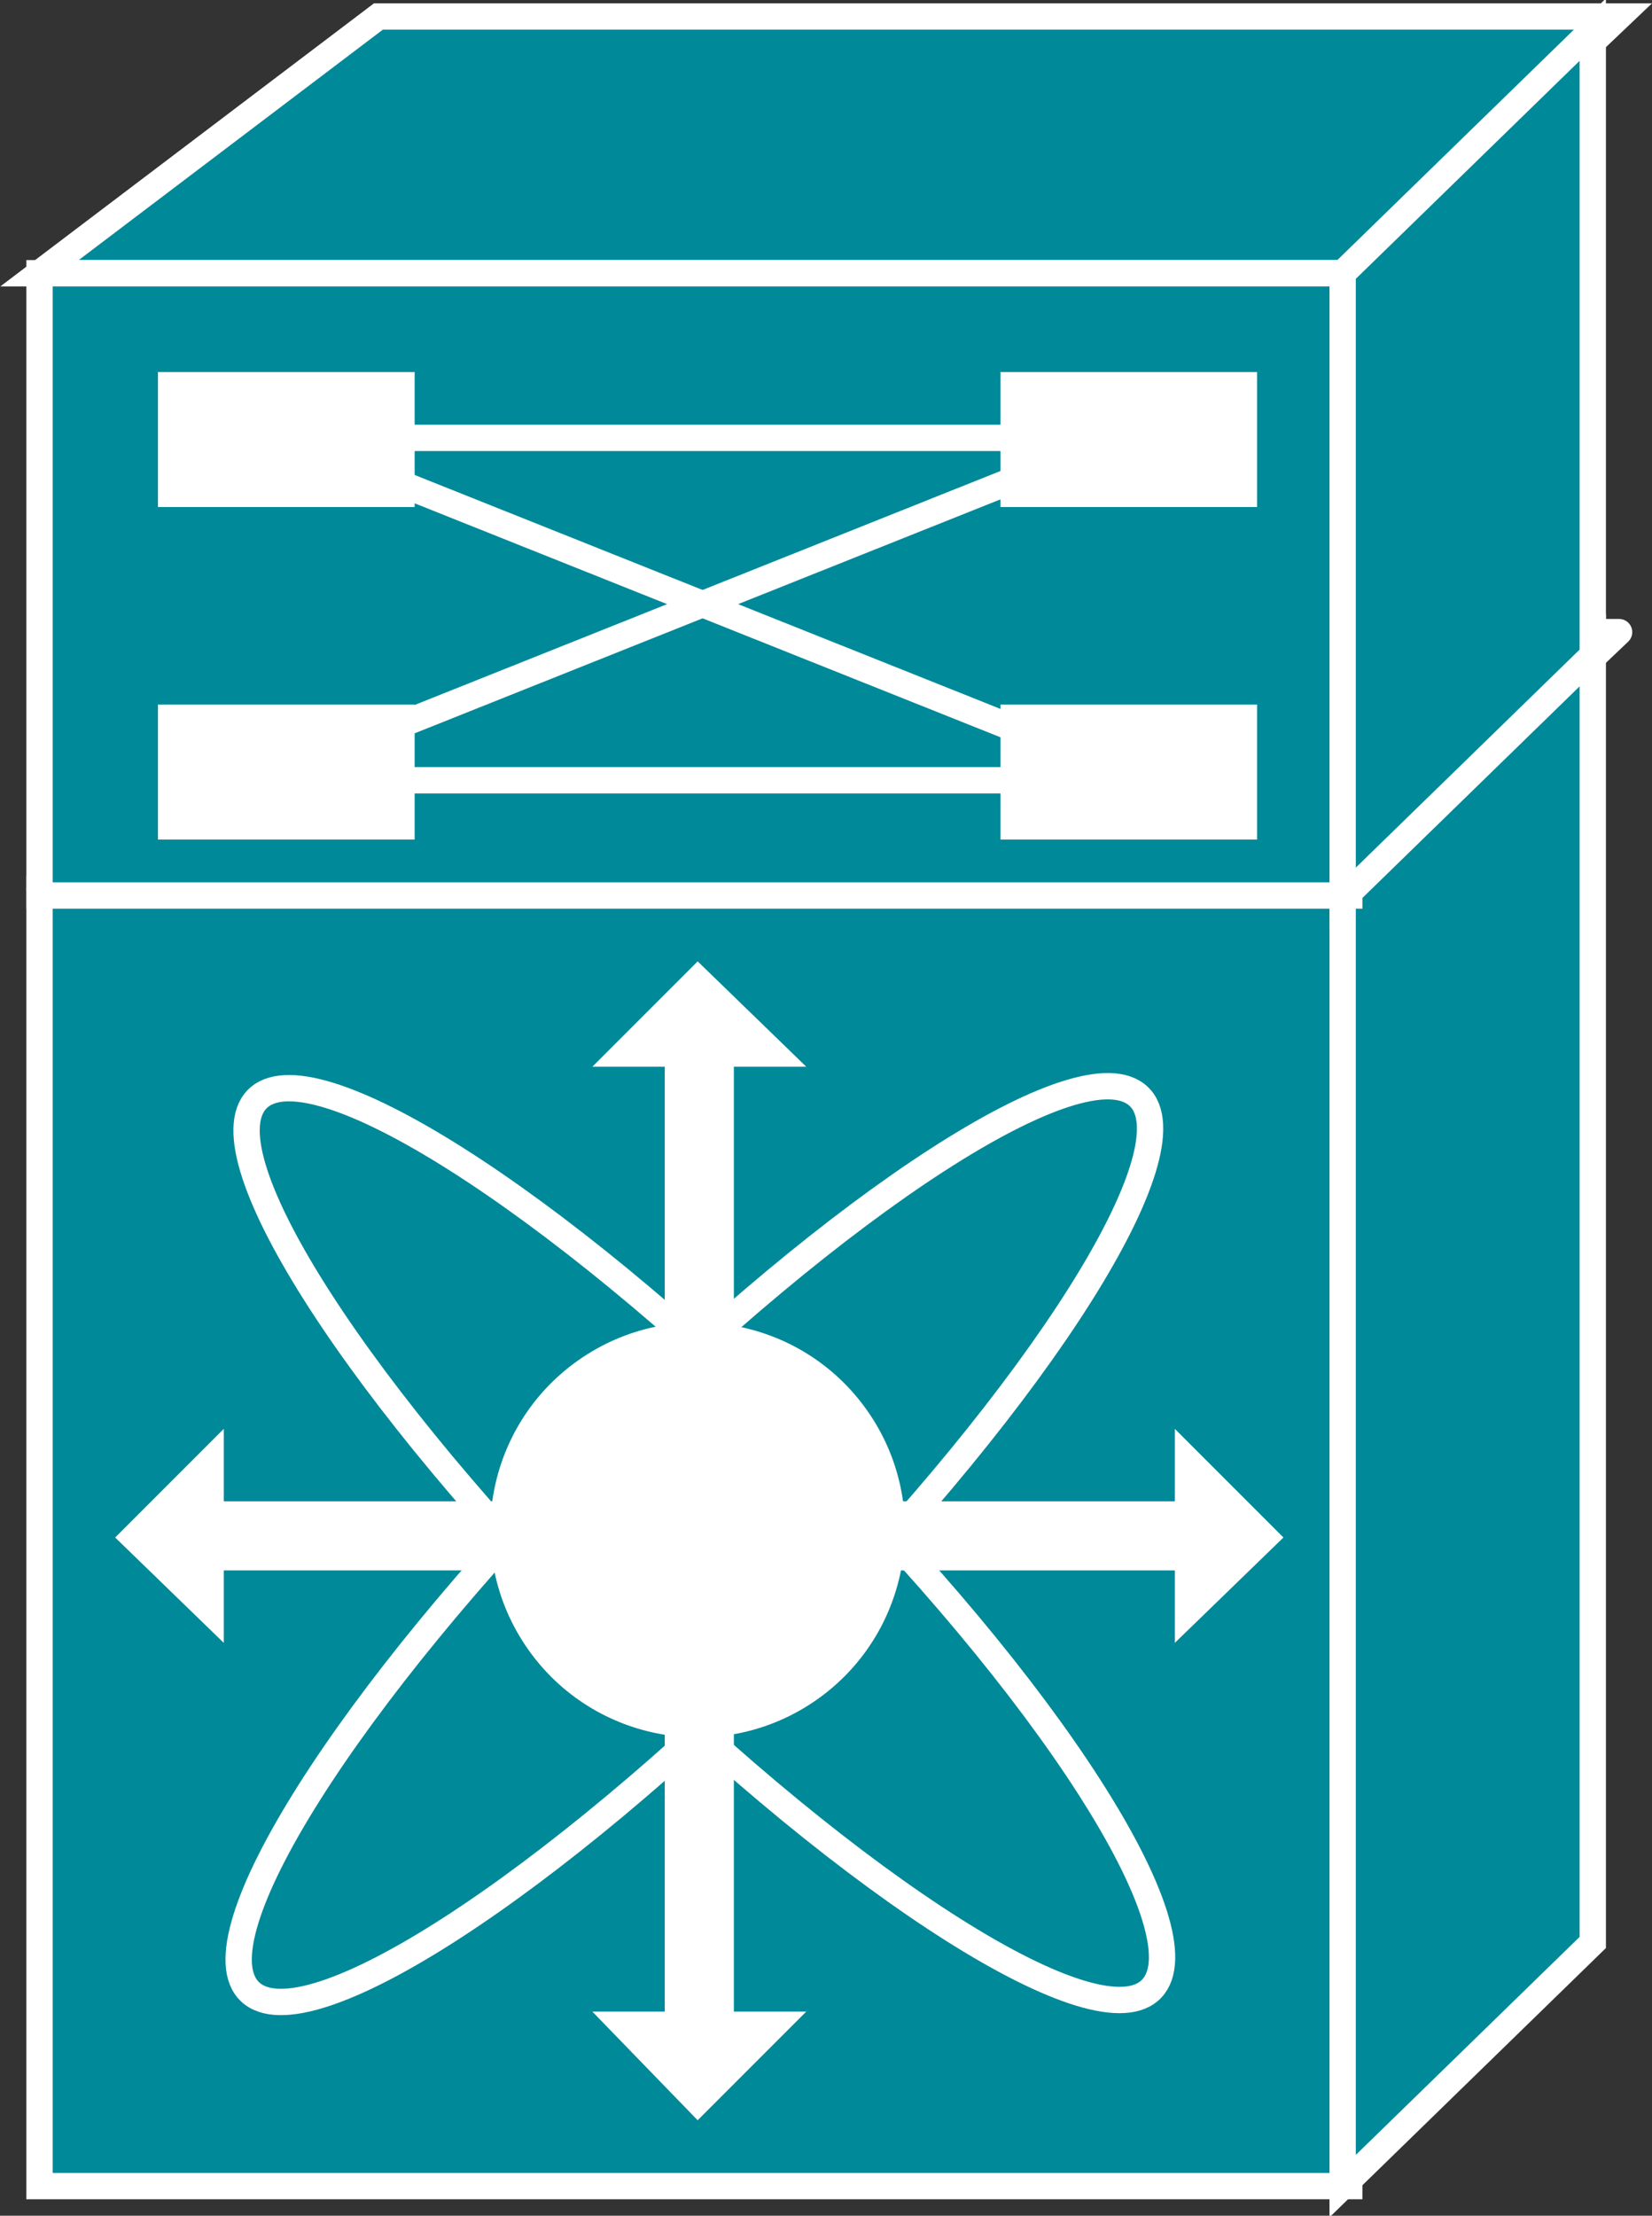 <?xml version="1.0" encoding="utf-8"?>
<!-- Generator: Adobe Illustrator 20.1.0, SVG Export Plug-In . SVG Version: 6.00 Build 0)  -->
<svg version="1.1" id="Layer_1" xmlns="http://www.w3.org/2000/svg" xmlns:xlink="http://www.w3.org/1999/xlink" x="0px" y="0px"
	 viewBox="0 0 50.2 67.3" style="enable-background:new 0 0 50.2 67.3;" xml:space="preserve">
<rect x="0" y="0" width="50.2" height="67.3" fill="#333333" stroke="none"/>
<style type="text/css">
	.st0{stroke:#FFFFFF;stroke-width:0.8;stroke-linecap:round;stroke-linejoin:round;}
	.st1{fill:#008998;stroke:#FFFFFF;stroke-width:0.8;}
	.st2{fill:#FFFFFF;}
	.st3{fill:none;stroke:#FFFFFF;stroke-width:0.8;}
	.st4{fill:#FFFFFF;}
	.st5{stroke:#FFFFFF;stroke-width:0.8;}
</style>
<g>
	<g>
		<polygon class="st0" points="49.2,19.2 41,27 1.2,27 11.5,19.2 		"/>
		<g>
			<rect x="1.2" y="27" class="st1" width="39.8" height="39.4"/>
		</g>
		<g>
			<polygon class="st1" points="48.4,59 48.4,19.6 40.8,27 40.8,66.4 			"/>
		</g>
		<g>
			<polygon class="st2" points="15.3,45.6 6.8,45.6 6.8,43.4 3.5,46.7 6.8,49.9 6.8,47.7 15.3,47.7 			"/>
			<polygon class="st2" points="20.2,52.6 20.2,61.1 18,61.1 21.2,64.4 24.5,61.1 22.3,61.1 22.3,52.6 			"/>
			<polygon class="st2" points="20.2,41 20.2,32.4 18,32.4 21.2,29.2 24.5,32.4 22.3,32.4 22.3,41 			"/>
			<polygon class="st2" points="27.1,47.7 35.7,47.7 35.7,49.9 39,46.7 35.7,43.4 35.7,45.6 27.1,45.6 			"/>
			<path class="st3" d="M35,60.4c-1.6,1.7-9-3-16.5-10.4C11,42.5,6.2,35.1,7.8,33.4c1.6-1.7,9,3,16.5,10.4
				C31.9,51.3,36.6,58.7,35,60.4z"/>
			<path class="st3" d="M34.6,33.3c1.7,1.6-3,9-10.4,16.5C16.7,57.3,9.3,62.1,7.6,60.5c-1.7-1.6,3-9,10.4-16.5
				C25.5,36.5,32.9,31.7,34.6,33.3z"/>
		</g>
		<ellipse transform="matrix(0.819 -0.574 0.574 0.819 -22.855 20.555)" class="st4" cx="21.2" cy="46.5" rx="6.3" ry="6.3"/>
	</g>
	<polygon class="st1" points="49.2,0.5 41,8.3 1.2,8.3 11.5,0.5 	"/>
	<g>
		<rect x="1.2" y="8.3" class="st1" width="39.8" height="18.9"/>
	</g>
	<g>
		<polygon class="st1" points="48.4,19.9 48.4,0.9 40.8,8.3 40.8,27.3 		"/>
	</g>
	<rect x="4.8" y="11.3" class="st2" width="7.8" height="4.1"/>
	<rect x="30.4" y="11.3" class="st2" width="7.8" height="4.1"/>
	<rect x="4.8" y="21.4" class="st2" width="7.8" height="4.1"/>
	<rect x="30.4" y="21.4" class="st2" width="7.8" height="4.1"/>
	<line class="st5" x1="10.1" y1="13.3" x2="34" y2="13.3"/>
	<line class="st5" x1="10.1" y1="23.7" x2="34" y2="23.7"/>
	<line class="st5" x1="8.7" y1="23.4" x2="34" y2="13.3"/>
	<line class="st5" x1="8.7" y1="13.3" x2="34" y2="23.4"/>
</g>
</svg>
